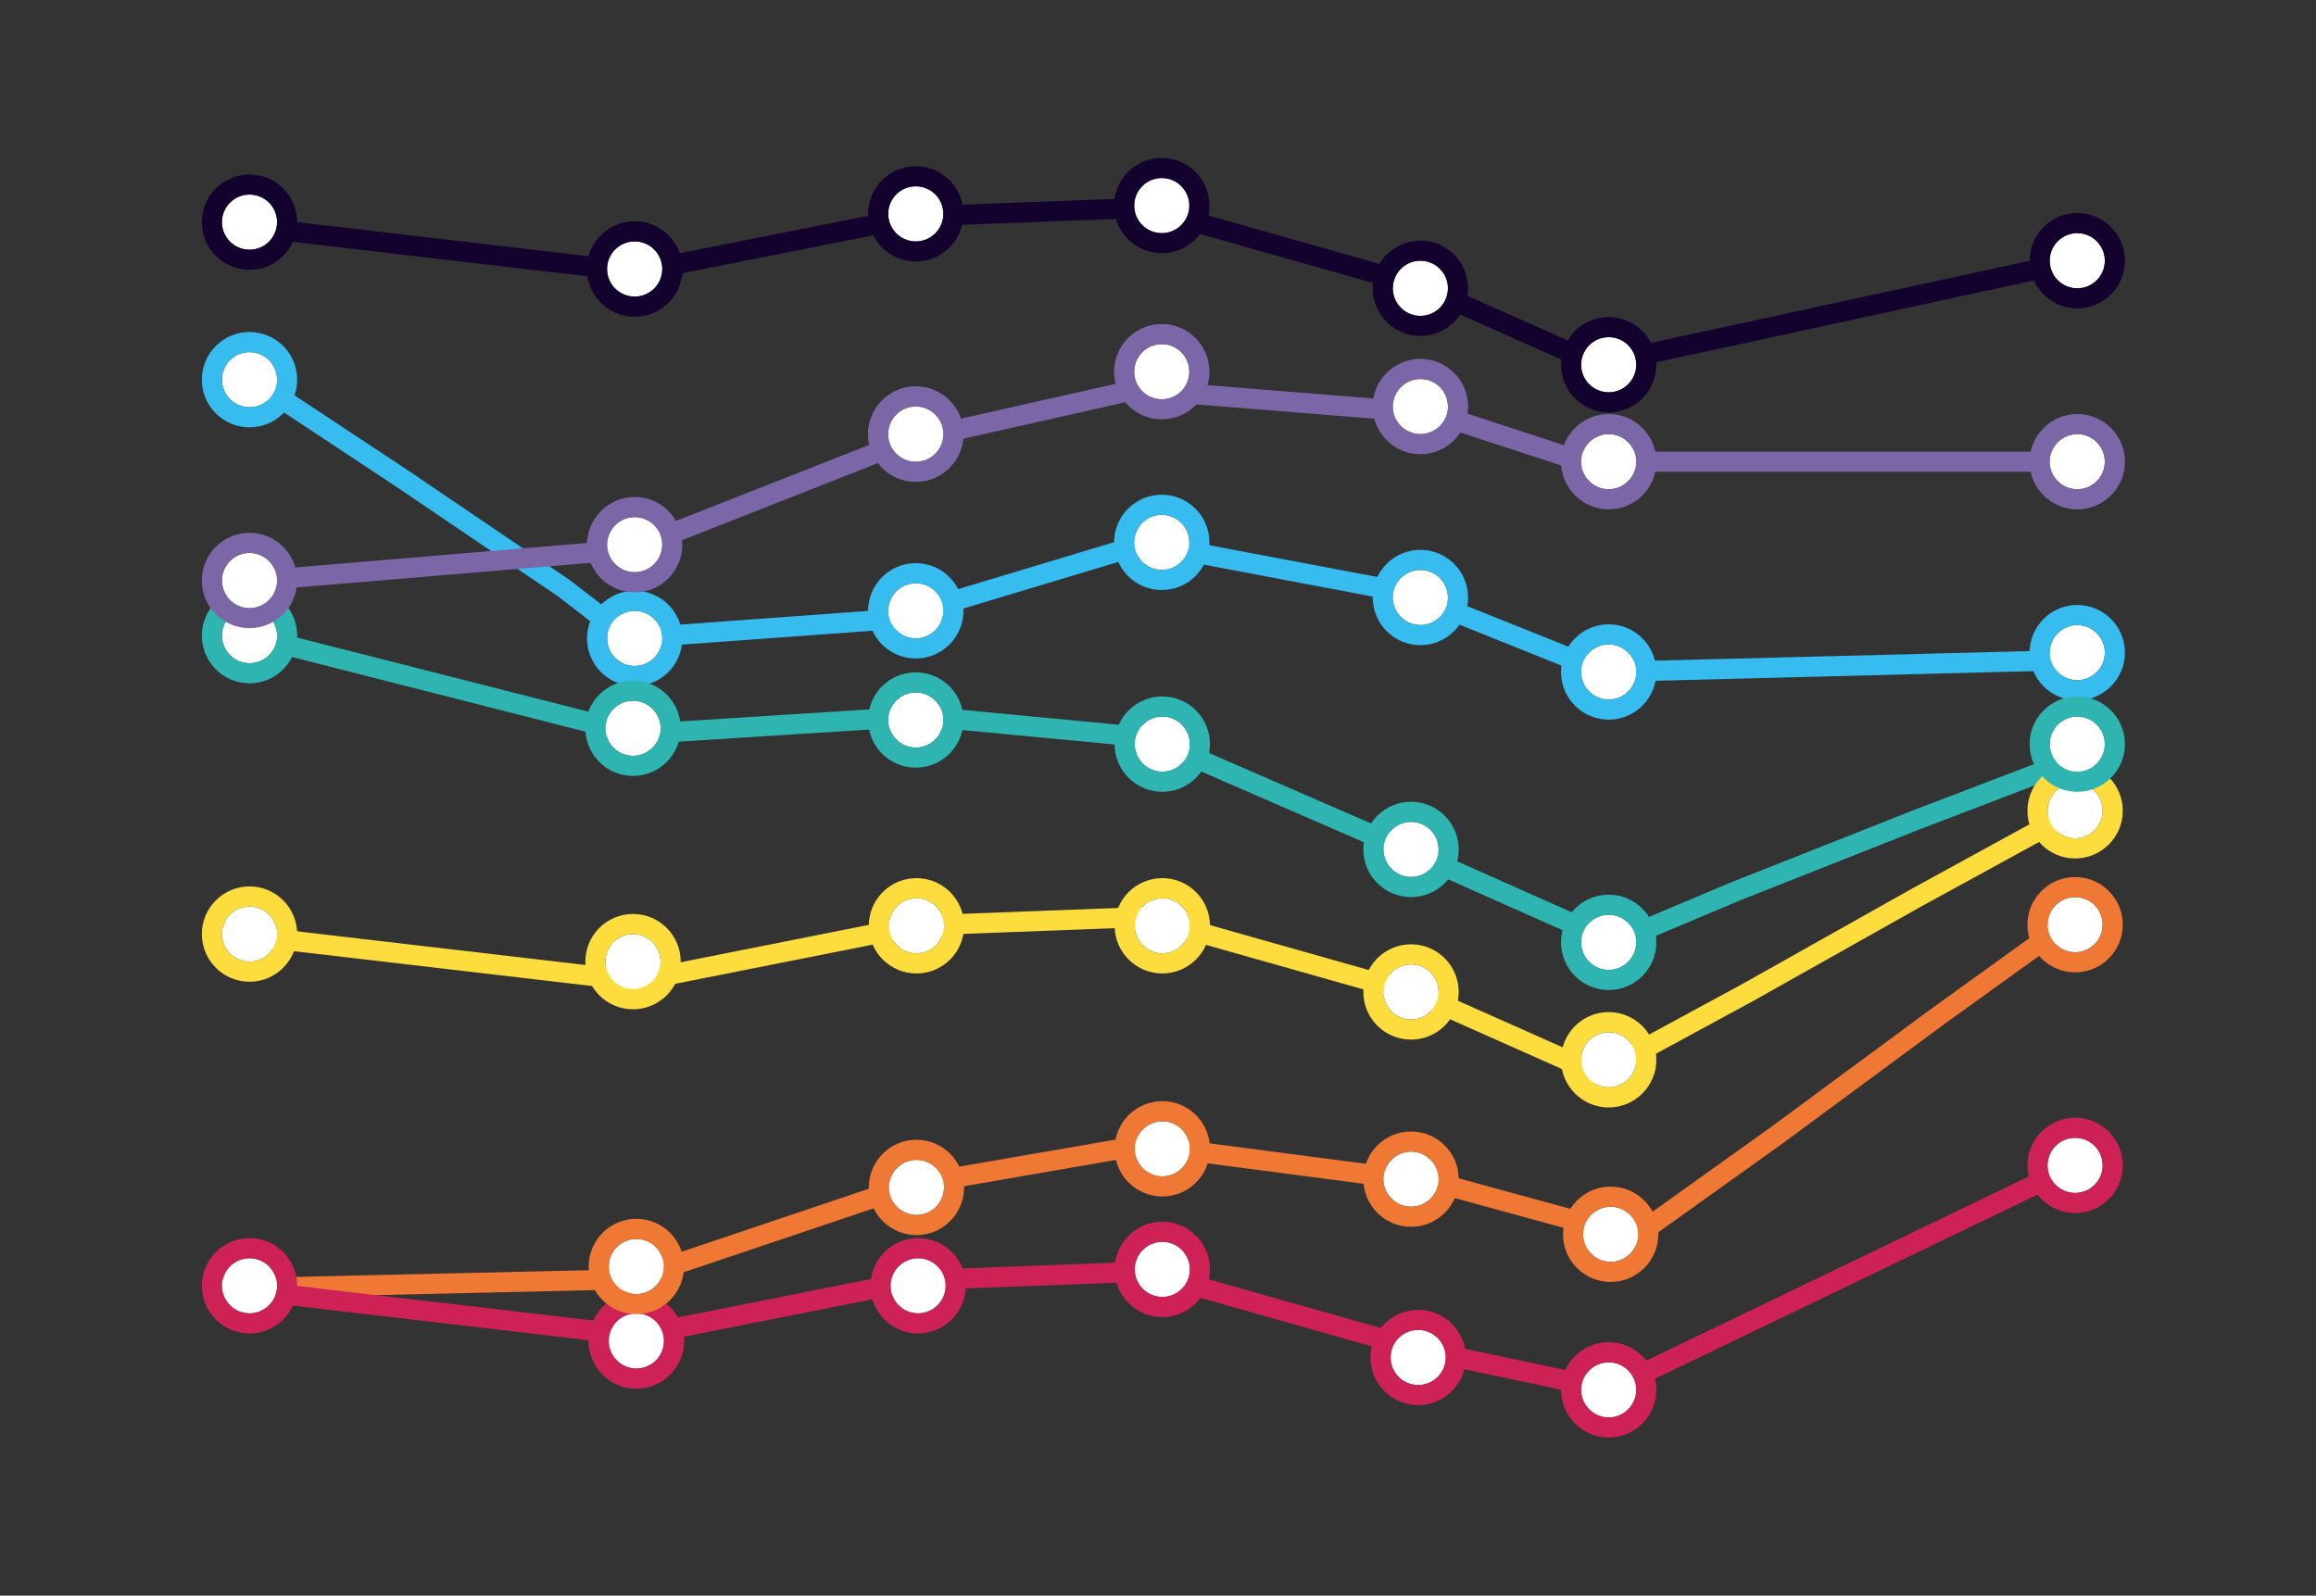 <?xml version="1.0" encoding="UTF-8" standalone="no"?><!DOCTYPE svg PUBLIC "-//W3C//DTD SVG 1.1//EN" "http://www.w3.org/Graphics/SVG/1.1/DTD/svg11.dtd"><svg width="100%" height="100%" viewBox="0 0 7200 4961" version="1.1" xmlns="http://www.w3.org/2000/svg" xmlns:xlink="http://www.w3.org/1999/xlink" xml:space="preserve" xmlns:serif="http://www.serif.com/" style="fill-rule:evenodd;clip-rule:evenodd;stroke-linecap:round;stroke-linejoin:bevel;stroke-miterlimit:1.5;"><rect x="0" y="0" width="7200" height="4961" fill="#333333" stroke="none"/><rect id="line" x="0" y="0" width="7200" height="4960.63" style="fill:none;"/><g><path d="M6457.81,2051.86l-1469.86,37.495l-613.771,-246.116l-814.151,-153.962l-783.028,235.7l-821.599,59.868l-203.649,-156.882l-496.51,-336.66l-469.92,-310.84" style="fill:none;stroke:#36bcee;stroke-width:62.5px;"/><path d="M775.674,2909.78l1204.64,140.815l869.419,-172.666l708.083,-26.822l858.663,243.074l550.333,244.75l469.666,-254.808l521.651,-293.366l492.97,-269.896" style="fill:none;stroke:#fddd3e;stroke-width:62.5px;"/><path d="M807.012,1984.85l1171.4,298.131l886.761,-56.392l705.061,66.741l813.476,353.785l635.68,282.779l375.659,-158.345l560.647,-221.707l528.715,-202.252" style="fill:none;stroke:#2eb5b2;stroke-width:62.5px;"/><path d="M700.588,4006.33l1261.94,-28.905l868.664,-292.317l724.94,-125.449l921.414,120.62l604.209,165.345l444.459,-317.771l492.066,-363.19l466.137,-335.958" style="fill:none;stroke:#ef7835;stroke-width:62.5px;"/><path d="M807.012,1804.89l1156.05,-97.032l851.418,-335.292l717.284,-161.478l927.606,74.432l496.603,162.366l45.122,-12.417l1456.71,0l-0,-19.725" style="fill:none;stroke:#7b67a8;stroke-width:62.5px;"/><path d="M775.674,704.819l1204.64,140.815l869.419,-172.666l708.083,-26.822l858.663,243.074l550.333,244.751l1491,-323.323l-41.432,-0" style="fill:none;stroke:#14022e;stroke-width:62.5px;"/><path d="M775.674,4012.25l1204.64,140.815l869.419,-172.666l708.083,-26.822l858.663,243.074l590.706,124.753l-6.09,-0l1450,-698.073" style="fill:none;stroke:#ce2256;stroke-width:62.5px;"/><g><circle cx="775.674" cy="1180.46" r="85.712" style="fill:#fff;"/><path d="M775.674,1032.25c-81.801,0 -148.213,66.412 -148.213,148.213c0,81.8 66.412,148.212 148.213,148.212c81.8,0 148.212,-66.412 148.212,-148.212c0,-81.801 -66.412,-148.213 -148.212,-148.213Zm-0,62.5c47.306,0 85.712,38.407 85.712,85.713c0,47.306 -38.406,85.712 -85.712,85.712c-47.306,0 -85.713,-38.406 -85.713,-85.712c0,-47.306 38.407,-85.713 85.713,-85.713Z" style="fill:#36bcee;"/><circle cx="1973.08" cy="1984.85" r="85.712" style="fill:#fff;"/><path d="M1973.08,1836.63c-81.8,0 -148.212,66.412 -148.212,148.213c-0,81.8 66.412,148.212 148.212,148.212c81.801,0 148.213,-66.412 148.213,-148.212c-0,-81.801 -66.412,-148.213 -148.213,-148.213Zm0,62.5c47.306,0 85.713,38.407 85.713,85.713c-0,47.306 -38.407,85.712 -85.713,85.712c-47.306,0 -85.712,-38.406 -85.712,-85.712c-0,-47.306 38.406,-85.713 85.712,-85.713Z" style="fill:#36bcee;"/><circle cx="2846.97" cy="1899.13" r="85.712" style="fill:#fff;"/><path d="M2846.97,1750.92c-81.801,-0 -148.213,66.412 -148.213,148.212c0,81.801 66.412,148.213 148.213,148.213c81.801,-0 148.212,-66.412 148.212,-148.213c0,-81.8 -66.411,-148.212 -148.212,-148.212Zm-0,62.5c47.306,-0 85.712,38.406 85.712,85.712c0,47.306 -38.406,85.713 -85.712,85.713c-47.306,-0 -85.713,-38.407 -85.713,-85.713c0,-47.306 38.407,-85.712 85.713,-85.712Z" style="fill:#36bcee;"/><circle cx="3611.69" cy="1686.34" r="85.712" style="fill:#fff;"/><path d="M3611.69,1538.13c-81.801,-0 -148.213,66.411 -148.213,148.212c0,81.801 66.412,148.213 148.213,148.213c81.8,-0 148.212,-66.412 148.212,-148.213c0,-81.801 -66.412,-148.212 -148.212,-148.212Zm-0,62.5c47.306,-0 85.712,38.406 85.712,85.712c0,47.306 -38.406,85.713 -85.712,85.713c-47.306,-0 -85.713,-38.407 -85.713,-85.713c0,-47.306 38.407,-85.712 85.713,-85.712Z" style="fill:#36bcee;"/><circle cx="4415.68" cy="1857.76" r="85.712" style="fill:#fff;"/><path d="M4415.68,1709.55c-81.801,-0 -148.213,66.411 -148.213,148.212c0,81.801 66.412,148.213 148.213,148.213c81.801,-0 148.212,-66.412 148.212,-148.213c0,-81.801 -66.411,-148.212 -148.212,-148.212Zm-0,62.5c47.306,-0 85.712,38.406 85.712,85.712c0,47.306 -38.406,85.713 -85.712,85.713c-47.306,-0 -85.713,-38.407 -85.713,-85.713c0,-47.306 38.407,-85.712 85.713,-85.712Z" style="fill:#36bcee;"/><circle cx="5001.09" cy="2089.36" r="85.712" style="fill:#fff;"/><path d="M5001.09,1941.14c-81.801,0 -148.212,66.412 -148.212,148.213c-0,81.801 66.411,148.212 148.212,148.212c81.801,0 148.213,-66.411 148.213,-148.212c-0,-81.801 -66.412,-148.213 -148.213,-148.213Zm0,62.5c47.306,0 85.713,38.407 85.713,85.713c-0,47.306 -38.407,85.712 -85.713,85.712c-47.306,0 -85.712,-38.406 -85.712,-85.712c-0,-47.306 38.406,-85.713 85.712,-85.713Z" style="fill:#36bcee;"/><circle cx="6457.81" cy="2029.19" r="85.712" style="fill:#fff;"/><path d="M6457.81,1880.98c-81.801,-0 -148.213,66.411 -148.213,148.212c0,81.801 66.412,148.213 148.213,148.213c81.8,-0 148.212,-66.412 148.212,-148.213c0,-81.801 -66.412,-148.212 -148.212,-148.212Zm-0,62.5c47.306,-0 85.712,38.406 85.712,85.712c0,47.306 -38.406,85.713 -85.712,85.713c-47.306,-0 -85.713,-38.407 -85.713,-85.713c0,-47.306 38.407,-85.712 85.713,-85.712Z" style="fill:#36bcee;"/></g><g><circle cx="775.674" cy="3997.76" r="85.712" style="fill:#fff;"/><path d="M775.674,3849.55c-81.801,0 -148.213,66.412 -148.213,148.213c0,81.8 66.412,148.212 148.213,148.212c81.8,0 148.212,-66.412 148.212,-148.212c0,-81.801 -66.412,-148.213 -148.212,-148.213Zm-0,62.5c47.306,0 85.712,38.407 85.712,85.713c0,47.306 -38.406,85.712 -85.712,85.712c-47.306,0 -85.713,-38.406 -85.713,-85.712c0,-47.306 38.407,-85.713 85.713,-85.713Z" style="fill:#ce2256;"/><circle cx="1978.22" cy="4169.18" r="85.712" style="fill:#fff;"/><path d="M1978.22,4020.97c-81.801,0 -148.212,66.412 -148.212,148.213c-0,81.8 66.411,148.212 148.212,148.212c81.801,0 148.212,-66.412 148.212,-148.212c0,-81.801 -66.411,-148.213 -148.212,-148.213Zm0,62.5c47.306,0 85.712,38.407 85.712,85.713c0,47.306 -38.406,85.712 -85.712,85.712c-47.306,0 -85.712,-38.406 -85.712,-85.712c-0,-47.306 38.406,-85.713 85.712,-85.713Z" style="fill:#ce2256;"/><circle cx="1978.22" cy="4169.18" r="85.712" style="fill:#fff;"/><path d="M1978.22,4020.97c-81.801,0 -148.212,66.412 -148.212,148.213c-0,81.8 66.411,148.212 148.212,148.212c81.801,0 148.212,-66.412 148.212,-148.212c0,-81.801 -66.411,-148.213 -148.212,-148.213Zm0,62.5c47.306,0 85.712,38.407 85.712,85.713c0,47.306 -38.406,85.712 -85.712,85.712c-47.306,0 -85.712,-38.406 -85.712,-85.712c-0,-47.306 38.406,-85.713 85.712,-85.713Z" style="fill:#ce2256;"/><circle cx="2854.2" cy="3997.76" r="85.712" style="fill:#fff;"/><path d="M2854.2,3849.55c-81.801,0 -148.213,66.412 -148.213,148.213c0,81.8 66.412,148.212 148.213,148.212c81.8,0 148.212,-66.412 148.212,-148.212c0,-81.801 -66.412,-148.213 -148.212,-148.213Zm-0,62.5c47.306,0 85.712,38.407 85.712,85.713c0,47.306 -38.406,85.712 -85.712,85.712c-47.306,0 -85.713,-38.406 -85.713,-85.712c0,-47.306 38.407,-85.713 85.713,-85.713Z" style="fill:#ce2256;"/><circle cx="3613.39" cy="3946.66" r="85.712" style="fill:#fff;"/><path d="M3613.39,3798.44c-81.8,0 -148.212,66.412 -148.212,148.213c-0,81.801 66.412,148.212 148.212,148.212c81.801,0 148.213,-66.411 148.213,-148.212c-0,-81.801 -66.412,-148.213 -148.213,-148.213Zm0,62.5c47.306,0 85.713,38.407 85.713,85.713c-0,47.306 -38.407,85.712 -85.713,85.712c-47.306,0 -85.712,-38.406 -85.712,-85.712c-0,-47.306 38.406,-85.713 85.712,-85.713Z" style="fill:#ce2256;"/><circle cx="4408.8" cy="4220.61" r="85.712" style="fill:#fff;"/><path d="M4408.8,4072.4c-81.801,-0 -148.212,66.412 -148.212,148.212c-0,81.801 66.411,148.213 148.212,148.213c81.801,-0 148.213,-66.412 148.213,-148.213c-0,-81.8 -66.412,-148.212 -148.213,-148.212Zm0,62.5c47.306,-0 85.713,38.406 85.713,85.712c-0,47.306 -38.407,85.713 -85.713,85.713c-47.306,-0 -85.712,-38.407 -85.712,-85.713c-0,-47.306 38.406,-85.712 85.712,-85.712Z" style="fill:#ce2256;"/><circle cx="5001.09" cy="4321.41" r="85.712" style="fill:#fff;"/><path d="M5001.09,4173.19c-81.801,0 -148.212,66.412 -148.212,148.213c-0,81.801 66.411,148.212 148.212,148.212c81.801,0 148.213,-66.411 148.213,-148.212c-0,-81.801 -66.412,-148.213 -148.213,-148.213Zm0,62.5c47.306,0 85.713,38.407 85.713,85.713c-0,47.306 -38.407,85.712 -85.713,85.712c-47.306,0 -85.712,-38.406 -85.712,-85.712c-0,-47.306 38.406,-85.713 85.712,-85.713Z" style="fill:#ce2256;"/><circle cx="6451.1" cy="3623.33" r="85.712" style="fill:#fff;"/><path d="M6451.1,3475.12c-81.801,-0 -148.213,66.412 -148.213,148.212c0,81.801 66.412,148.213 148.213,148.213c81.8,-0 148.212,-66.412 148.212,-148.213c0,-81.8 -66.412,-148.212 -148.212,-148.212Zm-0,62.5c47.306,-0 85.712,38.406 85.712,85.712c0,47.306 -38.406,85.713 -85.712,85.713c-47.306,-0 -85.713,-38.407 -85.713,-85.713c0,-47.306 38.407,-85.712 85.713,-85.712Z" style="fill:#ce2256;"/></g><g><circle cx="2849.06" cy="3691.9" r="85.712" style="fill:#fff;"/><path d="M2849.06,3543.69c-81.801,-0 -148.213,66.412 -148.213,148.212c0,81.801 66.412,148.213 148.213,148.213c81.801,-0 148.212,-66.412 148.212,-148.213c0,-81.8 -66.411,-148.212 -148.212,-148.212Zm-0,62.5c47.306,-0 85.712,38.406 85.712,85.712c0,47.306 -38.406,85.713 -85.712,85.713c-47.306,-0 -85.713,-38.407 -85.713,-85.713c0,-47.306 38.407,-85.712 85.713,-85.712Z" style="fill:#ef7835;"/><circle cx="3613.39" cy="3571.91" r="85.712" style="fill:#fff;"/><path d="M3613.39,3423.69c-81.8,0 -148.212,66.412 -148.212,148.213c-0,81.8 66.412,148.212 148.212,148.212c81.801,0 148.213,-66.412 148.213,-148.212c-0,-81.801 -66.412,-148.213 -148.213,-148.213Zm0,62.5c47.306,0 85.713,38.407 85.713,85.713c-0,47.306 -38.407,85.712 -85.713,85.712c-47.306,0 -85.712,-38.406 -85.712,-85.712c-0,-47.306 38.406,-85.713 85.712,-85.713Z" style="fill:#ef7835;"/><circle cx="4386.62" cy="3666.19" r="85.712" style="fill:#fff;"/><path d="M4386.62,3517.98c-81.801,0 -148.212,66.412 -148.212,148.212c-0,81.801 66.411,148.213 148.212,148.213c81.801,-0 148.213,-66.412 148.213,-148.213c-0,-81.8 -66.412,-148.212 -148.213,-148.212Zm0,62.5c47.306,0 85.713,38.406 85.713,85.712c-0,47.306 -38.407,85.713 -85.713,85.713c-47.306,-0 -85.712,-38.407 -85.712,-85.713c-0,-47.306 38.406,-85.712 85.712,-85.712Z" style="fill:#ef7835;"/><circle cx="5007.18" cy="3837.62" r="85.712" style="fill:#fff;"/><path d="M5007.18,3689.4c-81.801,-0 -148.213,66.412 -148.213,148.212c0,81.801 66.412,148.213 148.213,148.213c81.8,-0 148.212,-66.412 148.212,-148.213c-0,-81.8 -66.412,-148.212 -148.212,-148.212Zm-0,62.5c47.306,-0 85.712,38.406 85.712,85.712c-0,47.306 -38.406,85.713 -85.712,85.713c-47.307,-0 -85.713,-38.407 -85.713,-85.713c0,-47.306 38.406,-85.712 85.713,-85.712Z" style="fill:#ef7835;"/><circle cx="6451.1" cy="2875.06" r="85.712" style="fill:#fff;"/><path d="M6451.1,2726.85c-81.801,-0 -148.213,66.412 -148.213,148.212c0,81.801 66.412,148.213 148.213,148.213c81.8,-0 148.212,-66.412 148.212,-148.213c0,-81.8 -66.412,-148.212 -148.212,-148.212Zm-0,62.5c47.306,-0 85.712,38.406 85.712,85.712c0,47.306 -38.406,85.713 -85.712,85.713c-47.306,-0 -85.713,-38.407 -85.713,-85.713c0,-47.306 38.407,-85.712 85.713,-85.712Z" style="fill:#ef7835;"/><circle cx="1978.22" cy="3937.76" r="85.712" style="fill:#fff;"/><path d="M1978.22,3789.55c-81.801,-0 -148.212,66.411 -148.212,148.212c-0,81.801 66.411,148.213 148.212,148.213c81.801,-0 148.212,-66.412 148.212,-148.213c0,-81.801 -66.411,-148.212 -148.212,-148.212Zm0,62.5c47.306,-0 85.712,38.406 85.712,85.712c0,47.306 -38.406,85.713 -85.712,85.713c-47.306,-0 -85.712,-38.407 -85.712,-85.713c-0,-47.306 38.406,-85.712 85.712,-85.712Z" style="fill:#ef7835;"/></g><g><circle cx="1967.93" cy="2989.89" r="85.712" style="fill:#fff;"/><path d="M1967.93,2841.68c-81.801,-0 -148.213,66.411 -148.213,148.212c0,81.801 66.412,148.213 148.213,148.213c81.8,-0 148.212,-66.412 148.212,-148.213c-0,-81.801 -66.412,-148.212 -148.212,-148.212Zm-0,62.5c47.306,-0 85.712,38.406 85.712,85.712c-0,47.306 -38.406,85.713 -85.712,85.713c-47.307,-0 -85.713,-38.407 -85.713,-85.713c0,-47.306 38.406,-85.712 85.713,-85.712Z" style="fill:#fddd3e;"/><circle cx="2849.06" cy="2878.46" r="85.712" style="fill:#fff;"/><path d="M2849.06,2730.25c-81.801,0 -148.213,66.412 -148.213,148.213c0,81.801 66.412,148.212 148.213,148.212c81.801,0 148.212,-66.411 148.212,-148.212c0,-81.801 -66.411,-148.213 -148.212,-148.213Zm-0,62.5c47.306,0 85.712,38.407 85.712,85.713c0,47.306 -38.406,85.712 -85.712,85.712c-47.306,0 -85.713,-38.406 -85.713,-85.712c0,-47.306 38.407,-85.713 85.713,-85.713Z" style="fill:#fddd3e;"/><circle cx="3613.39" cy="2878.46" r="85.712" style="fill:#fff;"/><path d="M3613.39,2730.25c-81.8,0 -148.212,66.412 -148.212,148.213c-0,81.801 66.412,148.212 148.212,148.212c81.801,0 148.213,-66.411 148.213,-148.212c-0,-81.801 -66.412,-148.213 -148.213,-148.213Zm0,62.5c47.306,0 85.713,38.407 85.713,85.713c-0,47.306 -38.407,85.712 -85.713,85.712c-47.306,0 -85.712,-38.406 -85.712,-85.712c-0,-47.306 38.406,-85.713 85.712,-85.713Z" style="fill:#fddd3e;"/><circle cx="4386.62" cy="3084.17" r="85.712" style="fill:#fff;"/><path d="M4386.62,2935.96c-81.801,0 -148.212,66.412 -148.212,148.213c-0,81.801 66.411,148.212 148.212,148.212c81.801,0 148.213,-66.411 148.213,-148.212c-0,-81.801 -66.412,-148.213 -148.213,-148.213Zm0,62.5c47.306,0 85.713,38.407 85.713,85.713c-0,47.306 -38.407,85.712 -85.713,85.712c-47.306,0 -85.712,-38.406 -85.712,-85.712c-0,-47.306 38.406,-85.713 85.712,-85.713Z" style="fill:#fddd3e;"/><circle cx="5001.09" cy="3295.03" r="85.712" style="fill:#fff;"/><path d="M5001.09,3146.81c-81.801,0 -148.212,66.412 -148.212,148.213c-0,81.8 66.411,148.212 148.212,148.212c81.801,0 148.213,-66.412 148.213,-148.212c-0,-81.801 -66.412,-148.213 -148.213,-148.213Zm0,62.5c47.306,0 85.713,38.407 85.713,85.713c-0,47.306 -38.407,85.712 -85.713,85.712c-47.306,0 -85.712,-38.406 -85.712,-85.712c-0,-47.306 38.406,-85.713 85.712,-85.713Z" style="fill:#fddd3e;"/><circle cx="6451.1" cy="2520.86" r="85.712" style="fill:#fff;"/><path d="M6451.1,2372.64c-81.801,-0 -148.213,66.412 -148.213,148.212c0,81.801 66.412,148.213 148.213,148.213c81.8,-0 148.212,-66.412 148.212,-148.213c0,-81.8 -66.412,-148.212 -148.212,-148.212Zm-0,62.5c47.306,-0 85.712,38.406 85.712,85.712c0,47.306 -38.406,85.713 -85.712,85.713c-47.306,-0 -85.713,-38.407 -85.713,-85.713c0,-47.306 38.407,-85.712 85.713,-85.712Z" style="fill:#fddd3e;"/><circle cx="775.674" cy="2904.18" r="85.712" style="fill:#fff;"/><path d="M775.674,2755.97c-81.801,0 -148.213,66.412 -148.213,148.213c0,81.8 66.412,148.212 148.213,148.212c81.8,0 148.212,-66.412 148.212,-148.212c0,-81.801 -66.412,-148.213 -148.212,-148.213Zm-0,62.5c47.306,0 85.712,38.407 85.712,85.713c0,47.306 -38.406,85.712 -85.712,85.712c-47.306,0 -85.713,-38.406 -85.713,-85.712c0,-47.306 38.407,-85.713 85.713,-85.713Z" style="fill:#fddd3e;"/></g><g><circle cx="1967.93" cy="2264.31" r="85.712" style="fill:#fff;"/><path d="M1967.93,2116.1c-81.801,-0 -148.213,66.412 -148.213,148.212c0,81.801 66.412,148.213 148.213,148.213c81.8,-0 148.212,-66.412 148.212,-148.213c-0,-81.8 -66.412,-148.212 -148.212,-148.212Zm-0,62.5c47.306,-0 85.712,38.406 85.712,85.712c-0,47.306 -38.406,85.713 -85.712,85.713c-47.307,-0 -85.713,-38.407 -85.713,-85.713c0,-47.306 38.406,-85.712 85.713,-85.712Z" style="fill:#2eb5b2;"/><circle cx="2846.97" cy="2238.6" r="85.712" style="fill:#fff;"/><path d="M2846.97,2090.38c-81.801,0 -148.213,66.412 -148.213,148.213c0,81.8 66.412,148.212 148.213,148.212c81.801,0 148.212,-66.412 148.212,-148.212c0,-81.801 -66.411,-148.213 -148.212,-148.213Zm-0,62.5c47.306,0 85.712,38.407 85.712,85.713c0,47.306 -38.406,85.712 -85.712,85.712c-47.306,0 -85.713,-38.406 -85.713,-85.712c0,-47.306 38.407,-85.713 85.713,-85.713Z" style="fill:#2eb5b2;"/><circle cx="3613.39" cy="2313.61" r="85.712" style="fill:#fff;"/><path d="M3613.39,2165.4c-81.8,0 -148.212,66.412 -148.212,148.213c-0,81.8 66.412,148.212 148.212,148.212c81.801,0 148.213,-66.412 148.213,-148.212c-0,-81.801 -66.412,-148.213 -148.213,-148.213Zm0,62.5c47.306,0 85.713,38.407 85.713,85.713c-0,47.306 -38.407,85.712 -85.713,85.712c-47.306,0 -85.712,-38.406 -85.712,-85.712c-0,-47.306 38.406,-85.713 85.712,-85.713Z" style="fill:#2eb5b2;"/><circle cx="4386.62" cy="2641.03" r="85.712" style="fill:#fff;"/><path d="M4386.62,2492.82c-81.801,-0 -148.212,66.412 -148.212,148.212c-0,81.801 66.411,148.213 148.212,148.213c81.801,-0 148.213,-66.412 148.213,-148.213c-0,-81.8 -66.412,-148.212 -148.213,-148.212Zm0,62.5c47.306,-0 85.713,38.406 85.713,85.712c-0,47.306 -38.407,85.713 -85.713,85.713c-47.306,-0 -85.712,-38.407 -85.712,-85.713c-0,-47.306 38.406,-85.712 85.712,-85.712Z" style="fill:#2eb5b2;"/><circle cx="5001.09" cy="2929.89" r="85.712" style="fill:#fff;"/><path d="M5001.09,2781.68c-81.801,-0 -148.212,66.412 -148.212,148.212c-0,81.801 66.411,148.213 148.212,148.213c81.801,-0 148.213,-66.412 148.213,-148.213c-0,-81.8 -66.412,-148.212 -148.213,-148.212Zm0,62.5c47.306,-0 85.713,38.406 85.713,85.712c-0,47.306 -38.407,85.713 -85.713,85.713c-47.306,-0 -85.712,-38.407 -85.712,-85.713c-0,-47.306 38.406,-85.712 85.712,-85.712Z" style="fill:#2eb5b2;"/><circle cx="6457.81" cy="2313.61" r="85.712" style="fill:#fff;"/><path d="M6457.81,2165.4c-81.801,0 -148.213,66.412 -148.213,148.213c0,81.8 66.412,148.212 148.213,148.212c81.8,0 148.212,-66.412 148.212,-148.212c0,-81.801 -66.412,-148.213 -148.212,-148.213Zm-0,62.5c47.306,0 85.712,38.407 85.712,85.713c0,47.306 -38.406,85.712 -85.712,85.712c-47.306,0 -85.713,-38.406 -85.713,-85.712c0,-47.306 38.407,-85.713 85.713,-85.713Z" style="fill:#2eb5b2;"/><circle cx="775.674" cy="1976.32" r="85.712" style="fill:#fff;"/><path d="M775.674,1828.1c-81.801,-0 -148.213,66.412 -148.213,148.212c0,81.801 66.412,148.213 148.213,148.213c81.8,-0 148.212,-66.412 148.212,-148.213c0,-81.8 -66.412,-148.212 -148.212,-148.212Zm-0,62.5c47.306,-0 85.712,38.406 85.712,85.712c0,47.306 -38.406,85.713 -85.712,85.713c-47.306,-0 -85.713,-38.407 -85.713,-85.713c0,-47.306 38.407,-85.712 85.713,-85.712Z" style="fill:#2eb5b2;"/></g><g><circle cx="1973.08" cy="1693.46" r="85.712" style="fill:#fff;"/><path d="M1973.08,1545.25c-81.8,-0 -148.212,66.411 -148.212,148.212c-0,81.801 66.412,148.213 148.212,148.213c81.801,-0 148.213,-66.412 148.213,-148.213c-0,-81.801 -66.412,-148.212 -148.213,-148.212Zm0,62.5c47.306,-0 85.713,38.406 85.713,85.712c-0,47.306 -38.407,85.713 -85.713,85.713c-47.306,-0 -85.712,-38.407 -85.712,-85.713c-0,-47.306 38.406,-85.712 85.712,-85.712Z" style="fill:#7b67a8;"/><circle cx="2846.97" cy="1349.76" r="85.712" style="fill:#fff;"/><path d="M2846.97,1201.55c-81.801,-0 -148.213,66.411 -148.213,148.212c0,81.801 66.412,148.212 148.213,148.212c81.801,0 148.212,-66.411 148.212,-148.212c0,-81.801 -66.411,-148.212 -148.212,-148.212Zm-0,62.5c47.306,-0 85.712,38.406 85.712,85.712c0,47.306 -38.406,85.712 -85.712,85.712c-47.306,0 -85.713,-38.406 -85.713,-85.712c0,-47.306 38.407,-85.712 85.713,-85.712Z" style="fill:#7b67a8;"/><circle cx="2846.97" cy="1349.76" r="85.712" style="fill:#fff;"/><path d="M2846.97,1201.55c-81.801,-0 -148.213,66.411 -148.213,148.212c0,81.801 66.412,148.212 148.213,148.212c81.801,0 148.212,-66.411 148.212,-148.212c0,-81.801 -66.411,-148.212 -148.212,-148.212Zm-0,62.5c47.306,-0 85.712,38.406 85.712,85.712c0,47.306 -38.406,85.712 -85.712,85.712c-47.306,0 -85.713,-38.406 -85.713,-85.712c0,-47.306 38.407,-85.712 85.713,-85.712Z" style="fill:#7b67a8;"/><circle cx="3611.69" cy="1155.61" r="85.712" style="fill:#fff;"/><path d="M3611.69,1007.4c-81.801,0 -148.213,66.412 -148.213,148.213c0,81.8 66.412,148.212 148.213,148.212c81.8,0 148.212,-66.412 148.212,-148.212c0,-81.801 -66.412,-148.213 -148.212,-148.213Zm-0,62.5c47.306,0 85.712,38.407 85.712,85.713c0,47.306 -38.406,85.712 -85.712,85.712c-47.306,0 -85.713,-38.406 -85.713,-85.712c0,-47.306 38.407,-85.713 85.713,-85.713Z" style="fill:#7b67a8;"/><circle cx="4415.68" cy="1264.05" r="85.712" style="fill:#fff;"/><path d="M4415.68,1115.83c-81.801,0 -148.213,66.412 -148.213,148.213c0,81.8 66.412,148.212 148.213,148.212c81.801,0 148.212,-66.412 148.212,-148.212c0,-81.801 -66.411,-148.213 -148.212,-148.213Zm-0,62.5c47.306,0 85.712,38.407 85.712,85.713c0,47.306 -38.406,85.712 -85.712,85.712c-47.306,0 -85.713,-38.406 -85.713,-85.712c0,-47.306 38.407,-85.713 85.713,-85.713Z" style="fill:#7b67a8;"/><circle cx="5001.09" cy="1435.47" r="85.712" style="fill:#fff;"/><path d="M5001.09,1287.26c-81.801,0 -148.212,66.412 -148.212,148.212c-0,81.801 66.411,148.213 148.212,148.213c81.801,-0 148.213,-66.412 148.213,-148.213c-0,-81.8 -66.412,-148.212 -148.213,-148.212Zm0,62.5c47.306,0 85.713,38.406 85.713,85.712c-0,47.307 -38.407,85.713 -85.713,85.713c-47.306,-0 -85.712,-38.406 -85.712,-85.713c-0,-47.306 38.406,-85.712 85.712,-85.712Z" style="fill:#7b67a8;"/><circle cx="6457.81" cy="1435.47" r="85.712" style="fill:#fff;"/><path d="M6457.81,1287.26c-81.801,0 -148.213,66.412 -148.213,148.212c0,81.801 66.412,148.213 148.213,148.213c81.8,-0 148.212,-66.412 148.212,-148.213c0,-81.8 -66.412,-148.212 -148.212,-148.212Zm-0,62.5c47.306,0 85.712,38.406 85.712,85.712c0,47.307 -38.406,85.713 -85.712,85.713c-47.306,-0 -85.713,-38.406 -85.713,-85.713c0,-47.306 38.407,-85.712 85.713,-85.712Z" style="fill:#7b67a8;"/><circle cx="775.674" cy="1804.89" r="85.712" style="fill:#fff;"/><path d="M775.674,1656.68c-81.801,-0 -148.213,66.412 -148.213,148.212c0,81.801 66.412,148.213 148.213,148.213c81.8,-0 148.212,-66.412 148.212,-148.213c0,-81.8 -66.412,-148.212 -148.212,-148.212Zm-0,62.5c47.306,-0 85.712,38.406 85.712,85.712c0,47.306 -38.406,85.713 -85.712,85.713c-47.306,-0 -85.713,-38.407 -85.713,-85.713c0,-47.306 38.407,-85.712 85.713,-85.712Z" style="fill:#7b67a8;"/></g><circle cx="1973.08" cy="836.362" r="85.712" style="fill:#fff;"/><path d="M1973.08,688.149c-81.8,0 -148.212,66.412 -148.212,148.213c-0,81.8 66.412,148.212 148.212,148.212c81.801,0 148.213,-66.412 148.213,-148.212c-0,-81.801 -66.412,-148.213 -148.213,-148.213Zm0,62.5c47.306,0 85.713,38.407 85.713,85.713c-0,47.306 -38.407,85.712 -85.713,85.712c-47.306,0 -85.712,-38.406 -85.712,-85.712c-0,-47.306 38.406,-85.713 85.712,-85.713Z" style="fill:#14022e;"/><circle cx="1973.08" cy="836.362" r="85.712" style="fill:#fff;"/><path d="M1973.08,688.149c-81.8,0 -148.212,66.412 -148.212,148.213c-0,81.8 66.412,148.212 148.212,148.212c81.801,0 148.213,-66.412 148.213,-148.212c-0,-81.801 -66.412,-148.213 -148.213,-148.213Zm0,62.5c47.306,0 85.713,38.407 85.713,85.713c-0,47.306 -38.407,85.712 -85.713,85.712c-47.306,0 -85.712,-38.406 -85.712,-85.712c-0,-47.306 38.406,-85.713 85.712,-85.713Z" style="fill:#14022e;"/><circle cx="2846.97" cy="664.937" r="85.712" style="fill:#fff;"/><path d="M2846.97,516.724c-81.801,0 -148.213,66.412 -148.213,148.213c0,81.8 66.412,148.212 148.213,148.212c81.801,0 148.212,-66.412 148.212,-148.212c0,-81.801 -66.411,-148.213 -148.212,-148.213Zm-0,62.5c47.306,0 85.712,38.407 85.712,85.713c0,47.306 -38.406,85.712 -85.712,85.712c-47.306,0 -85.713,-38.406 -85.713,-85.712c0,-47.306 38.407,-85.713 85.713,-85.713Z" style="fill:#14022e;"/><circle cx="3611.69" cy="639.223" r="85.712" style="fill:#fff;"/><path d="M3611.69,491.01c-81.801,0 -148.213,66.412 -148.213,148.213c0,81.801 66.412,148.212 148.213,148.212c81.8,0 148.212,-66.411 148.212,-148.212c0,-81.801 -66.412,-148.213 -148.212,-148.213Zm-0,62.5c47.306,0 85.712,38.407 85.712,85.713c0,47.306 -38.406,85.712 -85.712,85.712c-47.306,0 -85.713,-38.406 -85.713,-85.712c0,-47.306 38.407,-85.713 85.713,-85.713Z" style="fill:#14022e;"/><circle cx="4415.68" cy="896.36" r="85.712" style="fill:#fff;"/><path d="M4415.68,748.148c-81.801,-0 -148.213,66.412 -148.213,148.212c0,81.801 66.412,148.213 148.213,148.213c81.801,-0 148.212,-66.412 148.212,-148.213c0,-81.8 -66.411,-148.212 -148.212,-148.212Zm-0,62.5c47.306,-0 85.712,38.406 85.712,85.712c0,47.306 -38.406,85.713 -85.712,85.713c-47.306,-0 -85.713,-38.407 -85.713,-85.713c0,-47.306 38.407,-85.712 85.713,-85.712Z" style="fill:#14022e;"/><circle cx="5001.09" cy="1133.97" r="85.712" style="fill:#fff;"/><path d="M5001.09,985.758c-81.801,0 -148.212,66.412 -148.212,148.213c-0,81.8 66.411,148.212 148.212,148.212c81.801,0 148.213,-66.412 148.213,-148.212c-0,-81.801 -66.412,-148.213 -148.213,-148.213Zm0,62.5c47.306,0 85.713,38.407 85.713,85.713c-0,47.306 -38.407,85.712 -85.713,85.712c-47.306,0 -85.712,-38.406 -85.712,-85.712c-0,-47.306 38.406,-85.713 85.712,-85.713Z" style="fill:#14022e;"/><circle cx="6457.81" cy="810.648" r="85.712" style="fill:#fff;"/><path d="M6457.81,662.435c-81.801,0 -148.213,66.412 -148.213,148.213c0,81.801 66.412,148.212 148.213,148.212c81.8,0 148.212,-66.411 148.212,-148.212c0,-81.801 -66.412,-148.213 -148.212,-148.213Zm-0,62.5c47.306,0 85.712,38.407 85.712,85.713c0,47.306 -38.406,85.712 -85.712,85.712c-47.306,0 -85.713,-38.406 -85.713,-85.712c0,-47.306 38.407,-85.713 85.713,-85.713Z" style="fill:#14022e;"/><circle cx="775.674" cy="690.65" r="85.712" style="fill:#fff;"/><path d="M775.674,542.438c-81.801,-0 -148.213,66.412 -148.213,148.212c0,81.801 66.412,148.213 148.213,148.213c81.8,-0 148.212,-66.412 148.212,-148.213c0,-81.8 -66.412,-148.212 -148.212,-148.212Zm-0,62.5c47.306,-0 85.712,38.406 85.712,85.712c0,47.306 -38.406,85.713 -85.712,85.713c-47.306,-0 -85.713,-38.407 -85.713,-85.713c0,-47.306 38.407,-85.712 85.713,-85.712Z" style="fill:#14022e;"/></g></svg>